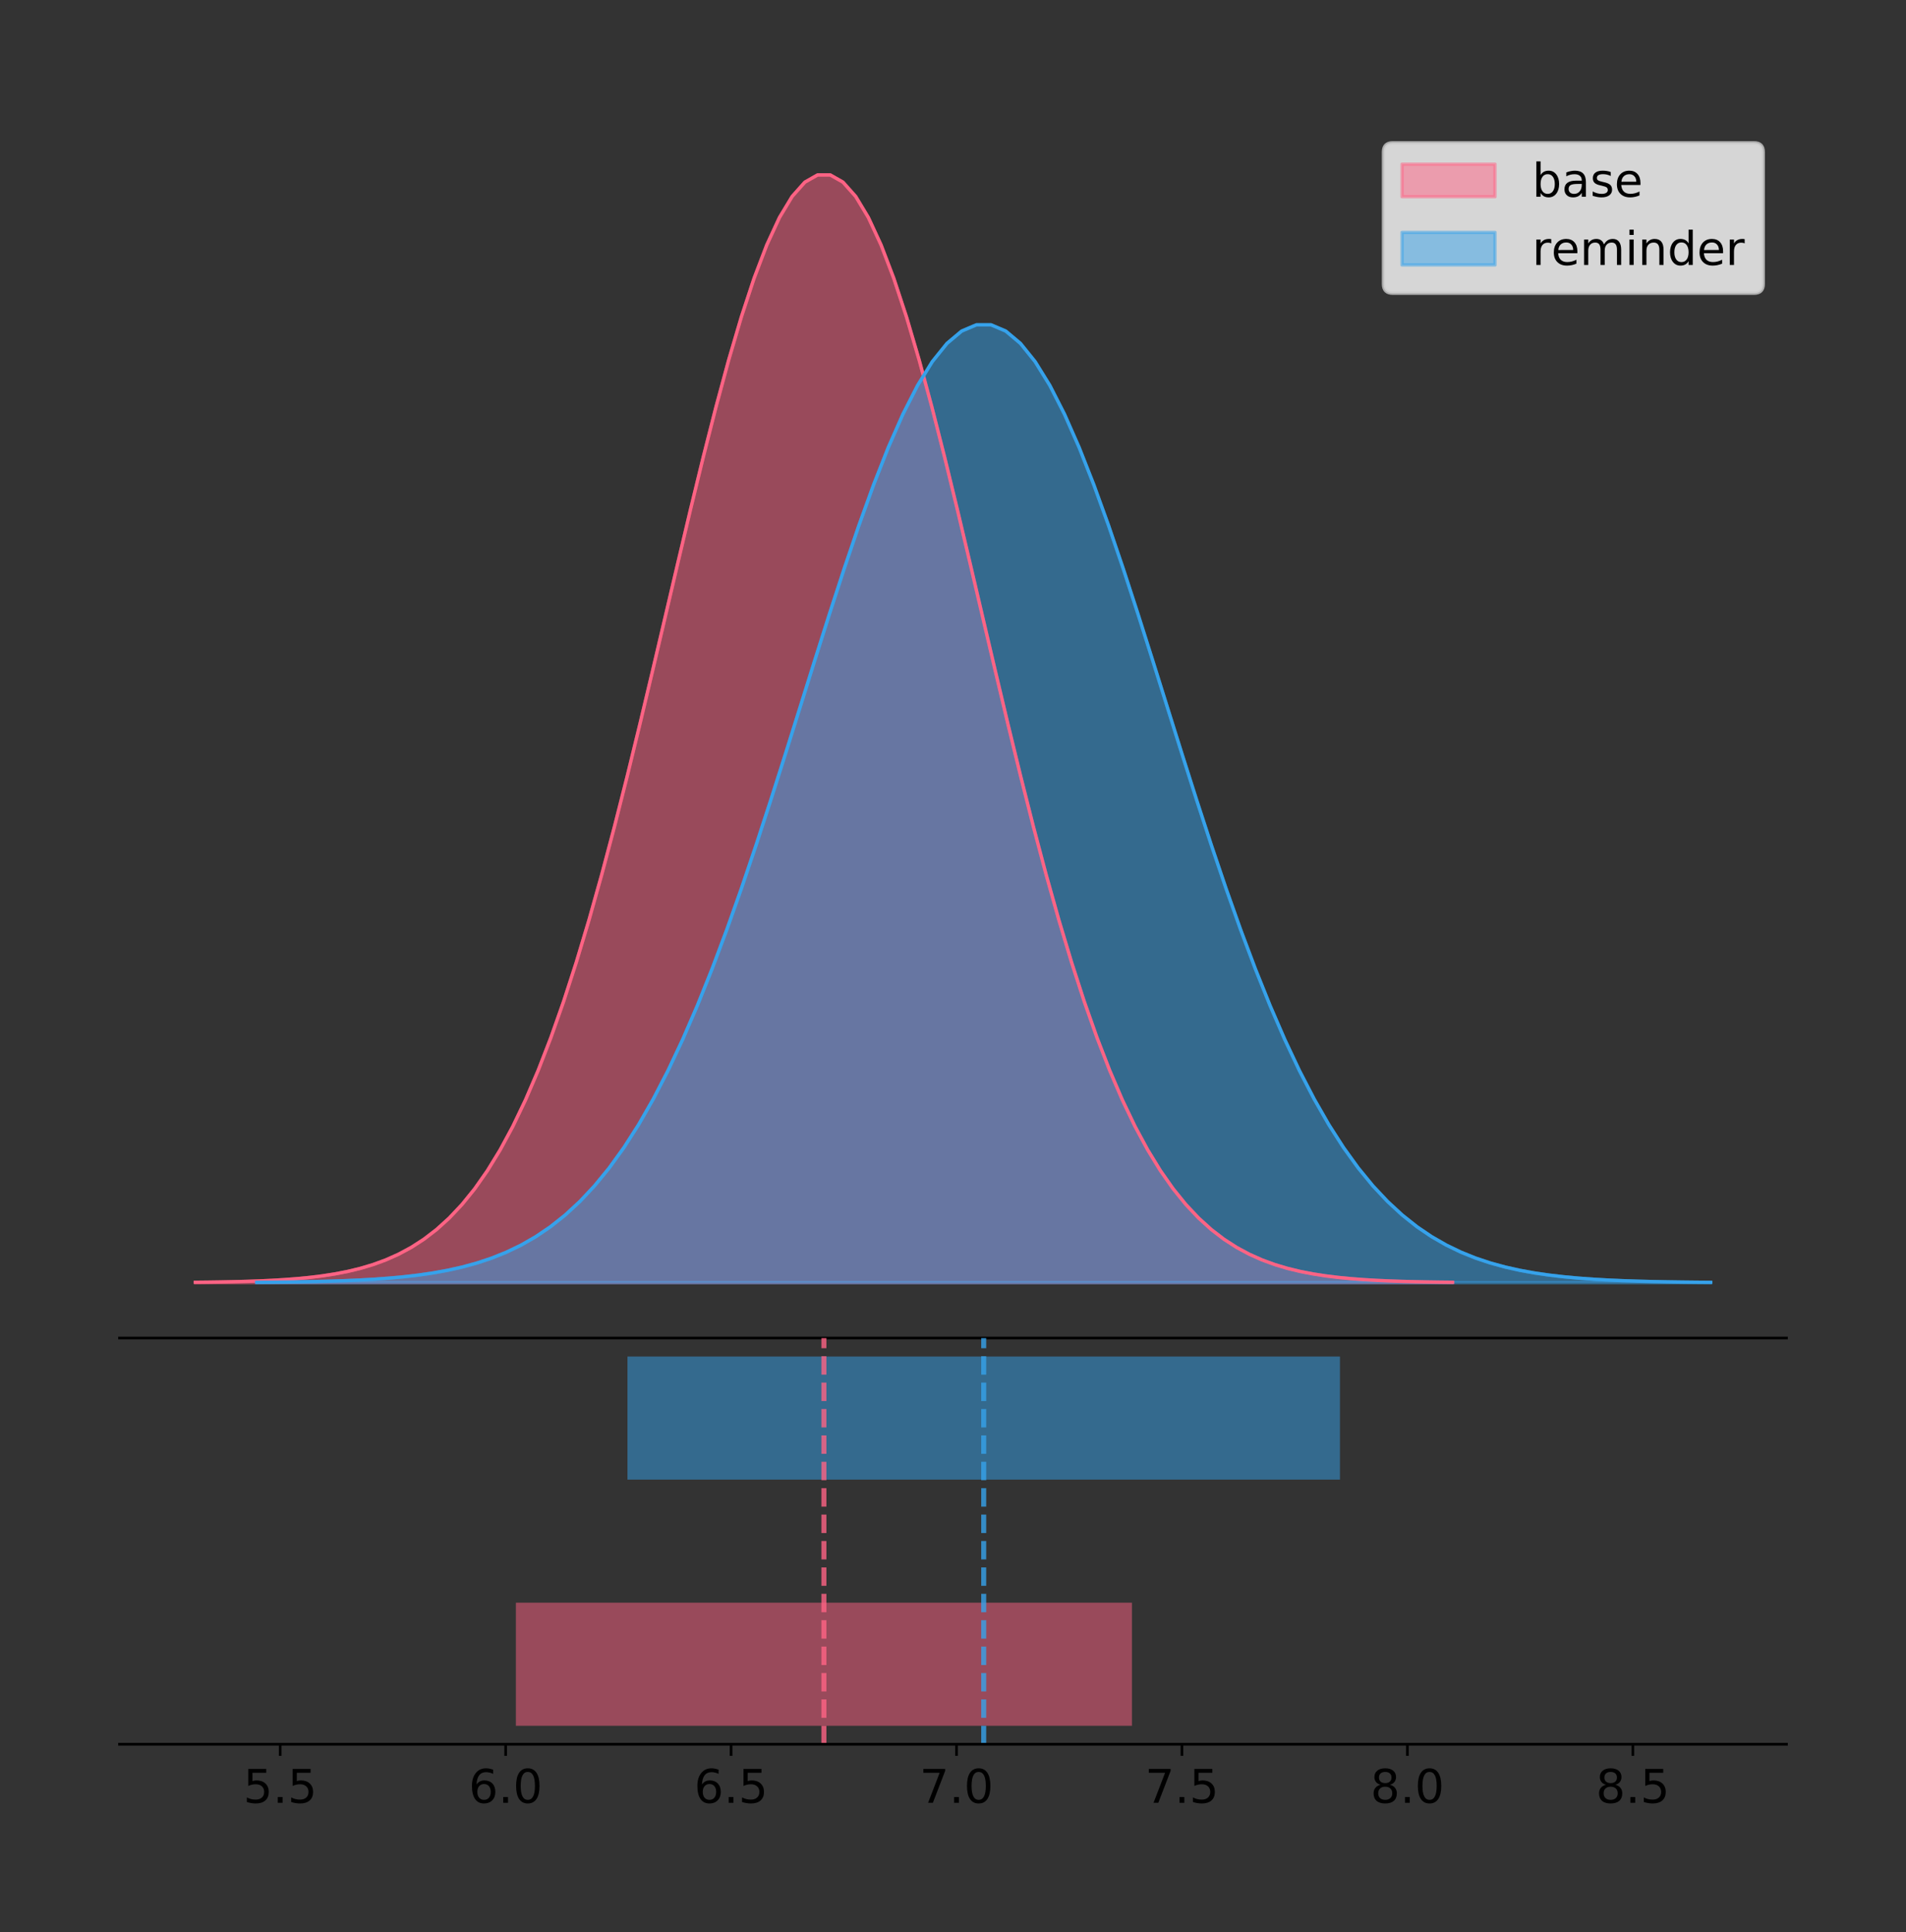 <?xml version="1.0" encoding="utf-8" standalone="no"?>
<!DOCTYPE svg PUBLIC "-//W3C//DTD SVG 1.1//EN"
  "http://www.w3.org/Graphics/SVG/1.1/DTD/svg11.dtd">
<!-- Created with matplotlib (https://matplotlib.org/) -->
<svg height="581.789pt" version="1.1" viewBox="0 0 574.2 581.789" width="574.2pt" xmlns="http://www.w3.org/2000/svg" xmlns:xlink="http://www.w3.org/1999/xlink">
 <rect x="0" y="0" width="574.2" height="581.789" fill="#333333" stroke="none"/>
 <defs>
  <style type="text/css">
*{stroke-linecap:butt;stroke-linejoin:round;}
  </style>
 </defs>
 <g id="figure_1">
  <g id="patch_1">
   <path d="M 0 581.789 
L 574.2 581.789 
L 574.2 0 
L 0 0 
z
" style="fill:none;"/>
  </g>
  <g id="axes_1">
   <g id="patch_2">
    <path d="M 36 402.93 
L 538.2 402.93 
L 538.2 36 
L 36 36 
z
" style="fill:none;"/>
   </g>
   <g id="PolyCollection_1">
    <defs>
     <path d="M 58.827 -195.538 
L 58.827 -195.65 
L 62.653 -195.692 
L 66.479 -195.749 
L 70.305 -195.825 
L 74.131 -195.925 
L 77.957 -196.058 
L 81.783 -196.23 
L 85.609 -196.455 
L 89.435 -196.744 
L 93.261 -197.115 
L 97.087 -197.585 
L 100.913 -198.179 
L 104.739 -198.923 
L 108.565 -199.848 
L 112.391 -200.99 
L 116.217 -202.39 
L 120.043 -204.093 
L 123.869 -206.151 
L 127.695 -208.617 
L 131.521 -211.552 
L 135.347 -215.017 
L 139.173 -219.078 
L 142.999 -223.801 
L 146.825 -229.25 
L 150.651 -235.488 
L 154.477 -242.572 
L 158.303 -250.552 
L 162.129 -259.468 
L 165.955 -269.344 
L 169.781 -280.192 
L 173.607 -292.002 
L 177.433 -304.744 
L 181.258 -318.365 
L 185.084 -332.786 
L 188.91 -347.901 
L 192.736 -363.58 
L 196.562 -379.667 
L 200.388 -395.98 
L 204.214 -412.318 
L 208.04 -428.462 
L 211.866 -444.18 
L 215.692 -459.23 
L 219.518 -473.372 
L 223.344 -486.366 
L 227.17 -497.987 
L 230.996 -508.025 
L 234.822 -516.294 
L 238.648 -522.64 
L 242.474 -526.94 
L 246.3 -529.111 
L 250.126 -529.111 
L 253.952 -526.94 
L 257.778 -522.64 
L 261.604 -516.294 
L 265.43 -508.025 
L 269.256 -497.987 
L 273.082 -486.366 
L 276.908 -473.372 
L 280.734 -459.23 
L 284.56 -444.18 
L 288.386 -428.462 
L 292.212 -412.318 
L 296.038 -395.98 
L 299.864 -379.667 
L 303.69 -363.58 
L 307.516 -347.901 
L 311.342 -332.786 
L 315.168 -318.365 
L 318.994 -304.744 
L 322.82 -292.002 
L 326.646 -280.192 
L 330.472 -269.344 
L 334.298 -259.468 
L 338.124 -250.552 
L 341.949 -242.572 
L 345.775 -235.488 
L 349.601 -229.25 
L 353.427 -223.801 
L 357.253 -219.078 
L 361.079 -215.017 
L 364.905 -211.552 
L 368.731 -208.617 
L 372.557 -206.151 
L 376.383 -204.093 
L 380.209 -202.39 
L 384.035 -200.99 
L 387.861 -199.848 
L 391.687 -198.923 
L 395.513 -198.179 
L 399.339 -197.585 
L 403.165 -197.115 
L 406.991 -196.744 
L 410.817 -196.455 
L 414.643 -196.23 
L 418.469 -196.058 
L 422.295 -195.925 
L 426.121 -195.825 
L 429.947 -195.749 
L 433.773 -195.692 
L 437.599 -195.65 
L 437.599 -195.538 
L 437.599 -195.538 
L 433.773 -195.538 
L 429.947 -195.538 
L 426.121 -195.538 
L 422.295 -195.538 
L 418.469 -195.538 
L 414.643 -195.538 
L 410.817 -195.538 
L 406.991 -195.538 
L 403.165 -195.538 
L 399.339 -195.538 
L 395.513 -195.538 
L 391.687 -195.538 
L 387.861 -195.538 
L 384.035 -195.538 
L 380.209 -195.538 
L 376.383 -195.538 
L 372.557 -195.538 
L 368.731 -195.538 
L 364.905 -195.538 
L 361.079 -195.538 
L 357.253 -195.538 
L 353.427 -195.538 
L 349.601 -195.538 
L 345.775 -195.538 
L 341.949 -195.538 
L 338.124 -195.538 
L 334.298 -195.538 
L 330.472 -195.538 
L 326.646 -195.538 
L 322.82 -195.538 
L 318.994 -195.538 
L 315.168 -195.538 
L 311.342 -195.538 
L 307.516 -195.538 
L 303.69 -195.538 
L 299.864 -195.538 
L 296.038 -195.538 
L 292.212 -195.538 
L 288.386 -195.538 
L 284.56 -195.538 
L 280.734 -195.538 
L 276.908 -195.538 
L 273.082 -195.538 
L 269.256 -195.538 
L 265.43 -195.538 
L 261.604 -195.538 
L 257.778 -195.538 
L 253.952 -195.538 
L 250.126 -195.538 
L 246.3 -195.538 
L 242.474 -195.538 
L 238.648 -195.538 
L 234.822 -195.538 
L 230.996 -195.538 
L 227.17 -195.538 
L 223.344 -195.538 
L 219.518 -195.538 
L 215.692 -195.538 
L 211.866 -195.538 
L 208.04 -195.538 
L 204.214 -195.538 
L 200.388 -195.538 
L 196.562 -195.538 
L 192.736 -195.538 
L 188.91 -195.538 
L 185.084 -195.538 
L 181.258 -195.538 
L 177.433 -195.538 
L 173.607 -195.538 
L 169.781 -195.538 
L 165.955 -195.538 
L 162.129 -195.538 
L 158.303 -195.538 
L 154.477 -195.538 
L 150.651 -195.538 
L 146.825 -195.538 
L 142.999 -195.538 
L 139.173 -195.538 
L 135.347 -195.538 
L 131.521 -195.538 
L 127.695 -195.538 
L 123.869 -195.538 
L 120.043 -195.538 
L 116.217 -195.538 
L 112.391 -195.538 
L 108.565 -195.538 
L 104.739 -195.538 
L 100.913 -195.538 
L 97.087 -195.538 
L 93.261 -195.538 
L 89.435 -195.538 
L 85.609 -195.538 
L 81.783 -195.538 
L 77.957 -195.538 
L 74.131 -195.538 
L 70.305 -195.538 
L 66.479 -195.538 
L 62.653 -195.538 
L 58.827 -195.538 
z
" id="me0f7b634bc" style="stroke:#ff6384;stroke-opacity:0.5;"/>
    </defs>
    <g clip-path="url(#p6f08d6be68)">
     <use style="fill:#ff6384;fill-opacity:0.5;stroke:#ff6384;stroke-opacity:0.5;" x="0" xlink:href="#me0f7b634bc" y="581.789"/>
    </g>
   </g>
   <g id="PolyCollection_2">
    <defs>
     <path d="M 77.331 -195.538 
L 77.331 -195.635 
L 81.755 -195.671 
L 86.18 -195.72 
L 90.605 -195.786 
L 95.029 -195.873 
L 99.454 -195.987 
L 103.879 -196.137 
L 108.303 -196.331 
L 112.728 -196.581 
L 117.153 -196.901 
L 121.577 -197.308 
L 126.002 -197.822 
L 130.427 -198.465 
L 134.851 -199.265 
L 139.276 -200.252 
L 143.701 -201.463 
L 148.125 -202.936 
L 152.55 -204.715 
L 156.975 -206.847 
L 161.399 -209.385 
L 165.824 -212.381 
L 170.249 -215.893 
L 174.673 -219.977 
L 179.098 -224.688 
L 183.523 -230.082 
L 187.947 -236.208 
L 192.372 -243.109 
L 196.797 -250.818 
L 201.221 -259.358 
L 205.646 -268.738 
L 210.071 -278.95 
L 214.495 -289.968 
L 218.92 -301.746 
L 223.345 -314.215 
L 227.769 -327.285 
L 232.194 -340.843 
L 236.619 -354.753 
L 241.043 -368.859 
L 245.468 -382.986 
L 249.893 -396.946 
L 254.317 -410.537 
L 258.742 -423.551 
L 263.167 -435.779 
L 267.591 -447.015 
L 272.016 -457.063 
L 276.441 -465.743 
L 280.865 -472.893 
L 285.29 -478.38 
L 289.715 -482.098 
L 294.139 -483.976 
L 298.564 -483.976 
L 302.989 -482.098 
L 307.413 -478.38 
L 311.838 -472.893 
L 316.263 -465.743 
L 320.687 -457.063 
L 325.112 -447.015 
L 329.537 -435.779 
L 333.961 -423.551 
L 338.386 -410.537 
L 342.811 -396.946 
L 347.235 -382.986 
L 351.66 -368.859 
L 356.085 -354.753 
L 360.509 -340.843 
L 364.934 -327.285 
L 369.359 -314.215 
L 373.783 -301.746 
L 378.208 -289.968 
L 382.633 -278.95 
L 387.057 -268.738 
L 391.482 -259.358 
L 395.907 -250.818 
L 400.331 -243.109 
L 404.756 -236.208 
L 409.181 -230.082 
L 413.605 -224.688 
L 418.03 -219.977 
L 422.455 -215.893 
L 426.879 -212.381 
L 431.304 -209.385 
L 435.729 -206.847 
L 440.153 -204.715 
L 444.578 -202.936 
L 449.003 -201.463 
L 453.427 -200.252 
L 457.852 -199.265 
L 462.277 -198.465 
L 466.701 -197.822 
L 471.126 -197.308 
L 475.551 -196.901 
L 479.975 -196.581 
L 484.4 -196.331 
L 488.825 -196.137 
L 493.249 -195.987 
L 497.674 -195.873 
L 502.099 -195.786 
L 506.523 -195.72 
L 510.948 -195.671 
L 515.373 -195.635 
L 515.373 -195.538 
L 515.373 -195.538 
L 510.948 -195.538 
L 506.523 -195.538 
L 502.099 -195.538 
L 497.674 -195.538 
L 493.249 -195.538 
L 488.825 -195.538 
L 484.4 -195.538 
L 479.975 -195.538 
L 475.551 -195.538 
L 471.126 -195.538 
L 466.701 -195.538 
L 462.277 -195.538 
L 457.852 -195.538 
L 453.427 -195.538 
L 449.003 -195.538 
L 444.578 -195.538 
L 440.153 -195.538 
L 435.729 -195.538 
L 431.304 -195.538 
L 426.879 -195.538 
L 422.455 -195.538 
L 418.03 -195.538 
L 413.605 -195.538 
L 409.181 -195.538 
L 404.756 -195.538 
L 400.331 -195.538 
L 395.907 -195.538 
L 391.482 -195.538 
L 387.057 -195.538 
L 382.633 -195.538 
L 378.208 -195.538 
L 373.783 -195.538 
L 369.359 -195.538 
L 364.934 -195.538 
L 360.509 -195.538 
L 356.085 -195.538 
L 351.66 -195.538 
L 347.235 -195.538 
L 342.811 -195.538 
L 338.386 -195.538 
L 333.961 -195.538 
L 329.537 -195.538 
L 325.112 -195.538 
L 320.687 -195.538 
L 316.263 -195.538 
L 311.838 -195.538 
L 307.413 -195.538 
L 302.989 -195.538 
L 298.564 -195.538 
L 294.139 -195.538 
L 289.715 -195.538 
L 285.29 -195.538 
L 280.865 -195.538 
L 276.441 -195.538 
L 272.016 -195.538 
L 267.591 -195.538 
L 263.167 -195.538 
L 258.742 -195.538 
L 254.317 -195.538 
L 249.893 -195.538 
L 245.468 -195.538 
L 241.043 -195.538 
L 236.619 -195.538 
L 232.194 -195.538 
L 227.769 -195.538 
L 223.345 -195.538 
L 218.92 -195.538 
L 214.495 -195.538 
L 210.071 -195.538 
L 205.646 -195.538 
L 201.221 -195.538 
L 196.797 -195.538 
L 192.372 -195.538 
L 187.947 -195.538 
L 183.523 -195.538 
L 179.098 -195.538 
L 174.673 -195.538 
L 170.249 -195.538 
L 165.824 -195.538 
L 161.399 -195.538 
L 156.975 -195.538 
L 152.55 -195.538 
L 148.125 -195.538 
L 143.701 -195.538 
L 139.276 -195.538 
L 134.851 -195.538 
L 130.427 -195.538 
L 126.002 -195.538 
L 121.577 -195.538 
L 117.153 -195.538 
L 112.728 -195.538 
L 108.303 -195.538 
L 103.879 -195.538 
L 99.454 -195.538 
L 95.029 -195.538 
L 90.605 -195.538 
L 86.18 -195.538 
L 81.755 -195.538 
L 77.331 -195.538 
z
" id="mcec006f21b" style="stroke:#36a2eb;stroke-opacity:0.5;"/>
    </defs>
    <g clip-path="url(#p6f08d6be68)">
     <use style="fill:#36a2eb;fill-opacity:0.5;stroke:#36a2eb;stroke-opacity:0.5;" x="0" xlink:href="#mcec006f21b" y="581.789"/>
    </g>
   </g>
   <g id="line2d_1">
    <path clip-path="url(#p6f08d6be68)" d="M 58.827 386.139 
L 62.653 386.097 
L 66.479 386.04 
L 70.305 385.965 
L 74.131 385.864 
L 77.957 385.732 
L 81.783 385.559 
L 85.609 385.334 
L 89.435 385.045 
L 93.261 384.675 
L 97.087 384.204 
L 100.913 383.61 
L 104.739 382.867 
L 108.565 381.941 
L 112.391 380.799 
L 116.217 379.399 
L 120.043 377.696 
L 123.869 375.639 
L 127.695 373.172 
L 131.521 370.238 
L 135.347 366.772 
L 139.173 362.711 
L 142.999 357.989 
L 146.825 352.539 
L 150.651 346.301 
L 154.477 339.217 
L 158.303 331.237 
L 162.129 322.322 
L 165.955 312.445 
L 169.781 301.597 
L 173.607 289.787 
L 177.433 277.045 
L 181.258 263.424 
L 185.084 249.004 
L 188.91 233.888 
L 192.736 218.209 
L 196.562 202.123 
L 200.388 185.809 
L 204.214 169.471 
L 208.04 153.327 
L 211.866 137.61 
L 215.692 122.559 
L 219.518 108.418 
L 223.344 95.423 
L 227.17 83.803 
L 230.996 73.765 
L 234.822 65.495 
L 238.648 59.15 
L 242.474 54.85 
L 246.3 52.679 
L 250.126 52.679 
L 253.952 54.85 
L 257.778 59.15 
L 261.604 65.495 
L 265.43 73.765 
L 269.256 83.803 
L 273.082 95.423 
L 276.908 108.418 
L 280.734 122.559 
L 284.56 137.61 
L 288.386 153.327 
L 292.212 169.471 
L 296.038 185.809 
L 299.864 202.123 
L 303.69 218.209 
L 307.516 233.888 
L 311.342 249.004 
L 315.168 263.424 
L 318.994 277.045 
L 322.82 289.787 
L 326.646 301.597 
L 330.472 312.445 
L 334.298 322.322 
L 338.124 331.237 
L 341.949 339.217 
L 345.775 346.301 
L 349.601 352.539 
L 353.427 357.989 
L 357.253 362.711 
L 361.079 366.772 
L 364.905 370.238 
L 368.731 373.172 
L 372.557 375.639 
L 376.383 377.696 
L 380.209 379.399 
L 384.035 380.799 
L 387.861 381.941 
L 391.687 382.867 
L 395.513 383.61 
L 399.339 384.204 
L 403.165 384.675 
L 406.991 385.045 
L 410.817 385.334 
L 414.643 385.559 
L 418.469 385.732 
L 422.295 385.864 
L 426.121 385.965 
L 429.947 386.04 
L 433.773 386.097 
L 437.599 386.139 
" style="fill:none;stroke:#ff6384;stroke-linecap:square;"/>
   </g>
   <g id="line2d_2">
    <path clip-path="url(#p6f08d6be68)" d="M 77.331 386.155 
L 81.755 386.118 
L 86.18 386.069 
L 90.605 386.003 
L 95.029 385.916 
L 99.454 385.802 
L 103.879 385.653 
L 108.303 385.458 
L 112.728 385.208 
L 117.153 384.888 
L 121.577 384.481 
L 126.002 383.968 
L 130.427 383.325 
L 134.851 382.525 
L 139.276 381.537 
L 143.701 380.326 
L 148.125 378.854 
L 152.55 377.075 
L 156.975 374.942 
L 161.399 372.405 
L 165.824 369.408 
L 170.249 365.896 
L 174.673 361.813 
L 179.098 357.101 
L 183.523 351.707 
L 187.947 345.581 
L 192.372 338.681 
L 196.797 330.972 
L 201.221 322.432 
L 205.646 313.052 
L 210.071 302.84 
L 214.495 291.821 
L 218.92 280.044 
L 223.345 267.574 
L 227.769 254.504 
L 232.194 240.946 
L 236.619 227.037 
L 241.043 212.931 
L 245.468 198.803 
L 249.893 184.844 
L 254.317 171.253 
L 258.742 158.239 
L 263.167 146.011 
L 267.591 134.775 
L 272.016 124.726 
L 276.441 116.047 
L 280.865 108.896 
L 285.29 103.409 
L 289.715 99.691 
L 294.139 97.814 
L 298.564 97.814 
L 302.989 99.691 
L 307.413 103.409 
L 311.838 108.896 
L 316.263 116.047 
L 320.687 124.726 
L 325.112 134.775 
L 329.537 146.011 
L 333.961 158.239 
L 338.386 171.253 
L 342.811 184.844 
L 347.235 198.803 
L 351.66 212.931 
L 356.085 227.037 
L 360.509 240.946 
L 364.934 254.504 
L 369.359 267.574 
L 373.783 280.044 
L 378.208 291.821 
L 382.633 302.84 
L 387.057 313.052 
L 391.482 322.432 
L 395.907 330.972 
L 400.331 338.681 
L 404.756 345.581 
L 409.181 351.707 
L 413.605 357.101 
L 418.03 361.813 
L 422.455 365.896 
L 426.879 369.408 
L 431.304 372.405 
L 435.729 374.942 
L 440.153 377.075 
L 444.578 378.854 
L 449.003 380.326 
L 453.427 381.537 
L 457.852 382.525 
L 462.277 383.325 
L 466.701 383.968 
L 471.126 384.481 
L 475.551 384.888 
L 479.975 385.208 
L 484.4 385.458 
L 488.825 385.653 
L 493.249 385.802 
L 497.674 385.916 
L 502.099 386.003 
L 506.523 386.069 
L 510.948 386.118 
L 515.373 386.155 
" style="fill:none;stroke:#36a2eb;stroke-linecap:square;"/>
   </g>
   <g id="patch_3">
    <path d="M 36 402.93 
L 538.2 402.93 
" style="fill:none;stroke:#000000;stroke-linecap:square;stroke-linejoin:miter;stroke-width:0.8;"/>
   </g>
   <g id="legend_1">
    <g id="patch_4">
     <path d="M 419.578 88.299 
L 528.4 88.299 
Q 531.2 88.299 531.2 85.499 
L 531.2 45.8 
Q 531.2 43 528.4 43 
L 419.578 43 
Q 416.778 43 416.778 45.8 
L 416.778 85.499 
Q 416.778 88.299 419.578 88.299 
z
" style="fill:#ffffff;opacity:0.8;stroke:#cccccc;stroke-linejoin:miter;"/>
    </g>
    <g id="patch_5">
     <path d="M 422.378 59.238 
L 450.378 59.238 
L 450.378 49.438 
L 422.378 49.438 
z
" style="fill:#ff6384;opacity:0.5;stroke:#ff6384;stroke-linejoin:miter;"/>
    </g>
    <g id="text_1">
     <!-- base -->
     <defs>
      <path d="M 48.688 27.297 
Q 48.688 37.203 44.609 42.844 
Q 40.531 48.484 33.406 48.484 
Q 26.266 48.484 22.188 42.844 
Q 18.109 37.203 18.109 27.297 
Q 18.109 17.391 22.188 11.75 
Q 26.266 6.109 33.406 6.109 
Q 40.531 6.109 44.609 11.75 
Q 48.688 17.391 48.688 27.297 
z
M 18.109 46.391 
Q 20.953 51.266 25.266 53.625 
Q 29.594 56 35.594 56 
Q 45.562 56 51.781 48.094 
Q 58.016 40.188 58.016 27.297 
Q 58.016 14.406 51.781 6.484 
Q 45.562 -1.422 35.594 -1.422 
Q 29.594 -1.422 25.266 0.953 
Q 20.953 3.328 18.109 8.203 
L 18.109 0 
L 9.078 0 
L 9.078 75.984 
L 18.109 75.984 
z
" id="DejaVuSans-98"/>
      <path d="M 34.281 27.484 
Q 23.391 27.484 19.188 25 
Q 14.984 22.516 14.984 16.5 
Q 14.984 11.719 18.141 8.906 
Q 21.297 6.109 26.703 6.109 
Q 34.188 6.109 38.703 11.406 
Q 43.219 16.703 43.219 25.484 
L 43.219 27.484 
z
M 52.203 31.203 
L 52.203 0 
L 43.219 0 
L 43.219 8.297 
Q 40.141 3.328 35.547 0.953 
Q 30.953 -1.422 24.312 -1.422 
Q 15.922 -1.422 10.953 3.297 
Q 6 8.016 6 15.922 
Q 6 25.141 12.172 29.828 
Q 18.359 34.516 30.609 34.516 
L 43.219 34.516 
L 43.219 35.406 
Q 43.219 41.609 39.141 45 
Q 35.062 48.391 27.688 48.391 
Q 23 48.391 18.547 47.266 
Q 14.109 46.141 10.016 43.891 
L 10.016 52.203 
Q 14.938 54.109 19.578 55.047 
Q 24.219 56 28.609 56 
Q 40.484 56 46.344 49.844 
Q 52.203 43.703 52.203 31.203 
z
" id="DejaVuSans-97"/>
      <path d="M 44.281 53.078 
L 44.281 44.578 
Q 40.484 46.531 36.375 47.5 
Q 32.281 48.484 27.875 48.484 
Q 21.188 48.484 17.844 46.438 
Q 14.5 44.391 14.5 40.281 
Q 14.5 37.156 16.891 35.375 
Q 19.281 33.594 26.516 31.984 
L 29.594 31.297 
Q 39.156 29.25 43.188 25.516 
Q 47.219 21.781 47.219 15.094 
Q 47.219 7.469 41.188 3.016 
Q 35.156 -1.422 24.609 -1.422 
Q 20.219 -1.422 15.453 -0.562 
Q 10.688 0.297 5.422 2 
L 5.422 11.281 
Q 10.406 8.688 15.234 7.391 
Q 20.062 6.109 24.812 6.109 
Q 31.156 6.109 34.562 8.281 
Q 37.984 10.453 37.984 14.406 
Q 37.984 18.062 35.516 20.016 
Q 33.062 21.969 24.703 23.781 
L 21.578 24.516 
Q 13.234 26.266 9.516 29.906 
Q 5.812 33.547 5.812 39.891 
Q 5.812 47.609 11.281 51.797 
Q 16.75 56 26.812 56 
Q 31.781 56 36.172 55.266 
Q 40.578 54.547 44.281 53.078 
z
" id="DejaVuSans-115"/>
      <path d="M 56.203 29.594 
L 56.203 25.203 
L 14.891 25.203 
Q 15.484 15.922 20.484 11.062 
Q 25.484 6.203 34.422 6.203 
Q 39.594 6.203 44.453 7.469 
Q 49.312 8.734 54.109 11.281 
L 54.109 2.781 
Q 49.266 0.734 44.188 -0.344 
Q 39.109 -1.422 33.891 -1.422 
Q 20.797 -1.422 13.156 6.188 
Q 5.516 13.812 5.516 26.812 
Q 5.516 40.234 12.766 48.109 
Q 20.016 56 32.328 56 
Q 43.359 56 49.781 48.891 
Q 56.203 41.797 56.203 29.594 
z
M 47.219 32.234 
Q 47.125 39.594 43.094 43.984 
Q 39.062 48.391 32.422 48.391 
Q 24.906 48.391 20.391 44.141 
Q 15.875 39.891 15.188 32.172 
z
" id="DejaVuSans-101"/>
     </defs>
     <g transform="translate(461.578 59.238)scale(0.14 -0.14)">
      <use xlink:href="#DejaVuSans-98"/>
      <use x="63.477" xlink:href="#DejaVuSans-97"/>
      <use x="124.756" xlink:href="#DejaVuSans-115"/>
      <use x="176.855" xlink:href="#DejaVuSans-101"/>
     </g>
    </g>
    <g id="patch_6">
     <path d="M 422.378 79.787 
L 450.378 79.787 
L 450.378 69.987 
L 422.378 69.987 
z
" style="fill:#36a2eb;opacity:0.5;stroke:#36a2eb;stroke-linejoin:miter;"/>
    </g>
    <g id="text_2">
     <!-- reminder -->
     <defs>
      <path d="M 41.109 46.297 
Q 39.594 47.172 37.812 47.578 
Q 36.031 48 33.891 48 
Q 26.266 48 22.188 43.047 
Q 18.109 38.094 18.109 28.812 
L 18.109 0 
L 9.078 0 
L 9.078 54.688 
L 18.109 54.688 
L 18.109 46.188 
Q 20.953 51.172 25.484 53.578 
Q 30.031 56 36.531 56 
Q 37.453 56 38.578 55.875 
Q 39.703 55.766 41.062 55.516 
z
" id="DejaVuSans-114"/>
      <path d="M 52 44.188 
Q 55.375 50.25 60.062 53.125 
Q 64.75 56 71.094 56 
Q 79.641 56 84.281 50.016 
Q 88.922 44.047 88.922 33.016 
L 88.922 0 
L 79.891 0 
L 79.891 32.719 
Q 79.891 40.578 77.094 44.375 
Q 74.312 48.188 68.609 48.188 
Q 61.625 48.188 57.562 43.547 
Q 53.516 38.922 53.516 30.906 
L 53.516 0 
L 44.484 0 
L 44.484 32.719 
Q 44.484 40.625 41.703 44.406 
Q 38.922 48.188 33.109 48.188 
Q 26.219 48.188 22.156 43.531 
Q 18.109 38.875 18.109 30.906 
L 18.109 0 
L 9.078 0 
L 9.078 54.688 
L 18.109 54.688 
L 18.109 46.188 
Q 21.188 51.219 25.484 53.609 
Q 29.781 56 35.688 56 
Q 41.656 56 45.828 52.969 
Q 50 49.953 52 44.188 
z
" id="DejaVuSans-109"/>
      <path d="M 9.422 54.688 
L 18.406 54.688 
L 18.406 0 
L 9.422 0 
z
M 9.422 75.984 
L 18.406 75.984 
L 18.406 64.594 
L 9.422 64.594 
z
" id="DejaVuSans-105"/>
      <path d="M 54.891 33.016 
L 54.891 0 
L 45.906 0 
L 45.906 32.719 
Q 45.906 40.484 42.875 44.328 
Q 39.844 48.188 33.797 48.188 
Q 26.516 48.188 22.312 43.547 
Q 18.109 38.922 18.109 30.906 
L 18.109 0 
L 9.078 0 
L 9.078 54.688 
L 18.109 54.688 
L 18.109 46.188 
Q 21.344 51.125 25.703 53.562 
Q 30.078 56 35.797 56 
Q 45.219 56 50.047 50.172 
Q 54.891 44.344 54.891 33.016 
z
" id="DejaVuSans-110"/>
      <path d="M 45.406 46.391 
L 45.406 75.984 
L 54.391 75.984 
L 54.391 0 
L 45.406 0 
L 45.406 8.203 
Q 42.578 3.328 38.25 0.953 
Q 33.938 -1.422 27.875 -1.422 
Q 17.969 -1.422 11.734 6.484 
Q 5.516 14.406 5.516 27.297 
Q 5.516 40.188 11.734 48.094 
Q 17.969 56 27.875 56 
Q 33.938 56 38.25 53.625 
Q 42.578 51.266 45.406 46.391 
z
M 14.797 27.297 
Q 14.797 17.391 18.875 11.75 
Q 22.953 6.109 30.078 6.109 
Q 37.203 6.109 41.297 11.75 
Q 45.406 17.391 45.406 27.297 
Q 45.406 37.203 41.297 42.844 
Q 37.203 48.484 30.078 48.484 
Q 22.953 48.484 18.875 42.844 
Q 14.797 37.203 14.797 27.297 
z
" id="DejaVuSans-100"/>
     </defs>
     <g transform="translate(461.578 79.787)scale(0.14 -0.14)">
      <use xlink:href="#DejaVuSans-114"/>
      <use x="41.082" xlink:href="#DejaVuSans-101"/>
      <use x="102.605" xlink:href="#DejaVuSans-109"/>
      <use x="200.018" xlink:href="#DejaVuSans-105"/>
      <use x="227.801" xlink:href="#DejaVuSans-110"/>
      <use x="291.18" xlink:href="#DejaVuSans-100"/>
      <use x="354.656" xlink:href="#DejaVuSans-101"/>
      <use x="416.18" xlink:href="#DejaVuSans-114"/>
     </g>
    </g>
   </g>
  </g>
  <g id="axes_2">
   <g id="patch_7">
    <path d="M 36 525.24 
L 538.2 525.24 
L 538.2 402.93 
L 36 402.93 
z
" style="fill:none;"/>
   </g>
   <g id="patch_8">
    <path clip-path="url(#p95b6c8c213)" d="M 155.414 519.68 
L 341.012 519.68 
L 341.012 482.617 
L 155.414 482.617 
z
" style="fill:#ff6384;opacity:0.5;"/>
   </g>
   <g id="patch_9">
    <path clip-path="url(#p95b6c8c213)" d="M 189.031 445.553 
L 403.672 445.553 
L 403.672 408.49 
L 189.031 408.49 
z
" style="fill:#36a2eb;opacity:0.5;"/>
   </g>
   <g id="matplotlib.axis_1">
    <g id="xtick_1">
     <g id="line2d_3">
      <defs>
       <path d="M 0 0 
L 0 3.5 
" id="m687c37b56a" style="stroke:#000000;stroke-width:0.8;"/>
      </defs>
      <g>
       <use style="stroke:#000000;stroke-width:0.8;" x="84.414" xlink:href="#m687c37b56a" y="525.24"/>
      </g>
     </g>
     <g id="text_3">
      <!-- 5.5 -->
      <defs>
       <path d="M 10.797 72.906 
L 49.516 72.906 
L 49.516 64.594 
L 19.828 64.594 
L 19.828 46.734 
Q 21.969 47.469 24.109 47.828 
Q 26.266 48.188 28.422 48.188 
Q 40.625 48.188 47.75 41.5 
Q 54.891 34.812 54.891 23.391 
Q 54.891 11.625 47.562 5.094 
Q 40.234 -1.422 26.906 -1.422 
Q 22.312 -1.422 17.547 -0.641 
Q 12.797 0.141 7.719 1.703 
L 7.719 11.625 
Q 12.109 9.234 16.797 8.062 
Q 21.484 6.891 26.703 6.891 
Q 35.156 6.891 40.078 11.328 
Q 45.016 15.766 45.016 23.391 
Q 45.016 31 40.078 35.438 
Q 35.156 39.891 26.703 39.891 
Q 22.75 39.891 18.812 39.016 
Q 14.891 38.141 10.797 36.281 
z
" id="DejaVuSans-53"/>
       <path d="M 10.688 12.406 
L 21 12.406 
L 21 0 
L 10.688 0 
z
" id="DejaVuSans-46"/>
      </defs>
      <g transform="translate(73.282 542.878)scale(0.14 -0.14)">
       <use xlink:href="#DejaVuSans-53"/>
       <use x="63.623" xlink:href="#DejaVuSans-46"/>
       <use x="95.41" xlink:href="#DejaVuSans-53"/>
      </g>
     </g>
    </g>
    <g id="xtick_2">
     <g id="line2d_4">
      <g>
       <use style="stroke:#000000;stroke-width:0.8;" x="152.33" xlink:href="#m687c37b56a" y="525.24"/>
      </g>
     </g>
     <g id="text_4">
      <!-- 6.0 -->
      <defs>
       <path d="M 33.016 40.375 
Q 26.375 40.375 22.484 35.828 
Q 18.609 31.297 18.609 23.391 
Q 18.609 15.531 22.484 10.953 
Q 26.375 6.391 33.016 6.391 
Q 39.656 6.391 43.531 10.953 
Q 47.406 15.531 47.406 23.391 
Q 47.406 31.297 43.531 35.828 
Q 39.656 40.375 33.016 40.375 
z
M 52.594 71.297 
L 52.594 62.312 
Q 48.875 64.062 45.094 64.984 
Q 41.312 65.922 37.594 65.922 
Q 27.828 65.922 22.672 59.328 
Q 17.531 52.734 16.797 39.406 
Q 19.672 43.656 24.016 45.922 
Q 28.375 48.188 33.594 48.188 
Q 44.578 48.188 50.953 41.516 
Q 57.328 34.859 57.328 23.391 
Q 57.328 12.156 50.688 5.359 
Q 44.047 -1.422 33.016 -1.422 
Q 20.359 -1.422 13.672 8.266 
Q 6.984 17.969 6.984 36.375 
Q 6.984 53.656 15.188 63.938 
Q 23.391 74.219 37.203 74.219 
Q 40.922 74.219 44.703 73.484 
Q 48.484 72.75 52.594 71.297 
z
" id="DejaVuSans-54"/>
       <path d="M 31.781 66.406 
Q 24.172 66.406 20.328 58.906 
Q 16.5 51.422 16.5 36.375 
Q 16.5 21.391 20.328 13.891 
Q 24.172 6.391 31.781 6.391 
Q 39.453 6.391 43.281 13.891 
Q 47.125 21.391 47.125 36.375 
Q 47.125 51.422 43.281 58.906 
Q 39.453 66.406 31.781 66.406 
z
M 31.781 74.219 
Q 44.047 74.219 50.516 64.516 
Q 56.984 54.828 56.984 36.375 
Q 56.984 17.969 50.516 8.266 
Q 44.047 -1.422 31.781 -1.422 
Q 19.531 -1.422 13.062 8.266 
Q 6.594 17.969 6.594 36.375 
Q 6.594 54.828 13.062 64.516 
Q 19.531 74.219 31.781 74.219 
z
" id="DejaVuSans-48"/>
      </defs>
      <g transform="translate(141.198 542.878)scale(0.14 -0.14)">
       <use xlink:href="#DejaVuSans-54"/>
       <use x="63.623" xlink:href="#DejaVuSans-46"/>
       <use x="95.41" xlink:href="#DejaVuSans-48"/>
      </g>
     </g>
    </g>
    <g id="xtick_3">
     <g id="line2d_5">
      <g>
       <use style="stroke:#000000;stroke-width:0.8;" x="220.245" xlink:href="#m687c37b56a" y="525.24"/>
      </g>
     </g>
     <g id="text_5">
      <!-- 6.5 -->
      <g transform="translate(209.113 542.878)scale(0.14 -0.14)">
       <use xlink:href="#DejaVuSans-54"/>
       <use x="63.623" xlink:href="#DejaVuSans-46"/>
       <use x="95.41" xlink:href="#DejaVuSans-53"/>
      </g>
     </g>
    </g>
    <g id="xtick_4">
     <g id="line2d_6">
      <g>
       <use style="stroke:#000000;stroke-width:0.8;" x="288.161" xlink:href="#m687c37b56a" y="525.24"/>
      </g>
     </g>
     <g id="text_6">
      <!-- 7.0 -->
      <defs>
       <path d="M 8.203 72.906 
L 55.078 72.906 
L 55.078 68.703 
L 28.609 0 
L 18.312 0 
L 43.219 64.594 
L 8.203 64.594 
z
" id="DejaVuSans-55"/>
      </defs>
      <g transform="translate(277.029 542.878)scale(0.14 -0.14)">
       <use xlink:href="#DejaVuSans-55"/>
       <use x="63.623" xlink:href="#DejaVuSans-46"/>
       <use x="95.41" xlink:href="#DejaVuSans-48"/>
      </g>
     </g>
    </g>
    <g id="xtick_5">
     <g id="line2d_7">
      <g>
       <use style="stroke:#000000;stroke-width:0.8;" x="356.077" xlink:href="#m687c37b56a" y="525.24"/>
      </g>
     </g>
     <g id="text_7">
      <!-- 7.5 -->
      <g transform="translate(344.944 542.878)scale(0.14 -0.14)">
       <use xlink:href="#DejaVuSans-55"/>
       <use x="63.623" xlink:href="#DejaVuSans-46"/>
       <use x="95.41" xlink:href="#DejaVuSans-53"/>
      </g>
     </g>
    </g>
    <g id="xtick_6">
     <g id="line2d_8">
      <g>
       <use style="stroke:#000000;stroke-width:0.8;" x="423.992" xlink:href="#m687c37b56a" y="525.24"/>
      </g>
     </g>
     <g id="text_8">
      <!-- 8.0 -->
      <defs>
       <path d="M 31.781 34.625 
Q 24.75 34.625 20.719 30.859 
Q 16.703 27.094 16.703 20.516 
Q 16.703 13.922 20.719 10.156 
Q 24.75 6.391 31.781 6.391 
Q 38.812 6.391 42.859 10.172 
Q 46.922 13.969 46.922 20.516 
Q 46.922 27.094 42.891 30.859 
Q 38.875 34.625 31.781 34.625 
z
M 21.922 38.812 
Q 15.578 40.375 12.031 44.719 
Q 8.5 49.078 8.5 55.328 
Q 8.5 64.062 14.719 69.141 
Q 20.953 74.219 31.781 74.219 
Q 42.672 74.219 48.875 69.141 
Q 55.078 64.062 55.078 55.328 
Q 55.078 49.078 51.531 44.719 
Q 48 40.375 41.703 38.812 
Q 48.828 37.156 52.797 32.312 
Q 56.781 27.484 56.781 20.516 
Q 56.781 9.906 50.312 4.234 
Q 43.844 -1.422 31.781 -1.422 
Q 19.734 -1.422 13.25 4.234 
Q 6.781 9.906 6.781 20.516 
Q 6.781 27.484 10.781 32.312 
Q 14.797 37.156 21.922 38.812 
z
M 18.312 54.391 
Q 18.312 48.734 21.844 45.562 
Q 25.391 42.391 31.781 42.391 
Q 38.141 42.391 41.719 45.562 
Q 45.312 48.734 45.312 54.391 
Q 45.312 60.062 41.719 63.234 
Q 38.141 66.406 31.781 66.406 
Q 25.391 66.406 21.844 63.234 
Q 18.312 60.062 18.312 54.391 
z
" id="DejaVuSans-56"/>
      </defs>
      <g transform="translate(412.86 542.878)scale(0.14 -0.14)">
       <use xlink:href="#DejaVuSans-56"/>
       <use x="63.623" xlink:href="#DejaVuSans-46"/>
       <use x="95.41" xlink:href="#DejaVuSans-48"/>
      </g>
     </g>
    </g>
    <g id="xtick_7">
     <g id="line2d_9">
      <g>
       <use style="stroke:#000000;stroke-width:0.8;" x="491.908" xlink:href="#m687c37b56a" y="525.24"/>
      </g>
     </g>
     <g id="text_9">
      <!-- 8.5 -->
      <g transform="translate(480.776 542.878)scale(0.14 -0.14)">
       <use xlink:href="#DejaVuSans-56"/>
       <use x="63.623" xlink:href="#DejaVuSans-46"/>
       <use x="95.41" xlink:href="#DejaVuSans-53"/>
      </g>
     </g>
    </g>
   </g>
   <g id="line2d_10">
    <path clip-path="url(#p95b6c8c213)" d="M 248.213 525.24 
L 248.213 402.93 
" style="fill:none;stroke:#ff6384;stroke-dasharray:5.55,2.4;stroke-dashoffset:0;stroke-opacity:0.8;stroke-width:1.5;"/>
   </g>
   <g id="line2d_11">
    <path clip-path="url(#p95b6c8c213)" d="M 296.352 525.24 
L 296.352 402.93 
" style="fill:none;stroke:#36a2eb;stroke-dasharray:5.55,2.4;stroke-dashoffset:0;stroke-opacity:0.8;stroke-width:1.5;"/>
   </g>
   <g id="patch_10">
    <path d="M 36 525.24 
L 538.2 525.24 
" style="fill:none;stroke:#000000;stroke-linecap:square;stroke-linejoin:miter;stroke-width:0.8;"/>
   </g>
  </g>
 </g>
 <defs>
  <clipPath id="p6f08d6be68">
   <rect height="366.93" width="502.2" x="36" y="36"/>
  </clipPath>
  <clipPath id="p95b6c8c213">
   <rect height="122.31" width="502.2" x="36" y="402.93"/>
  </clipPath>
 </defs>
</svg>
